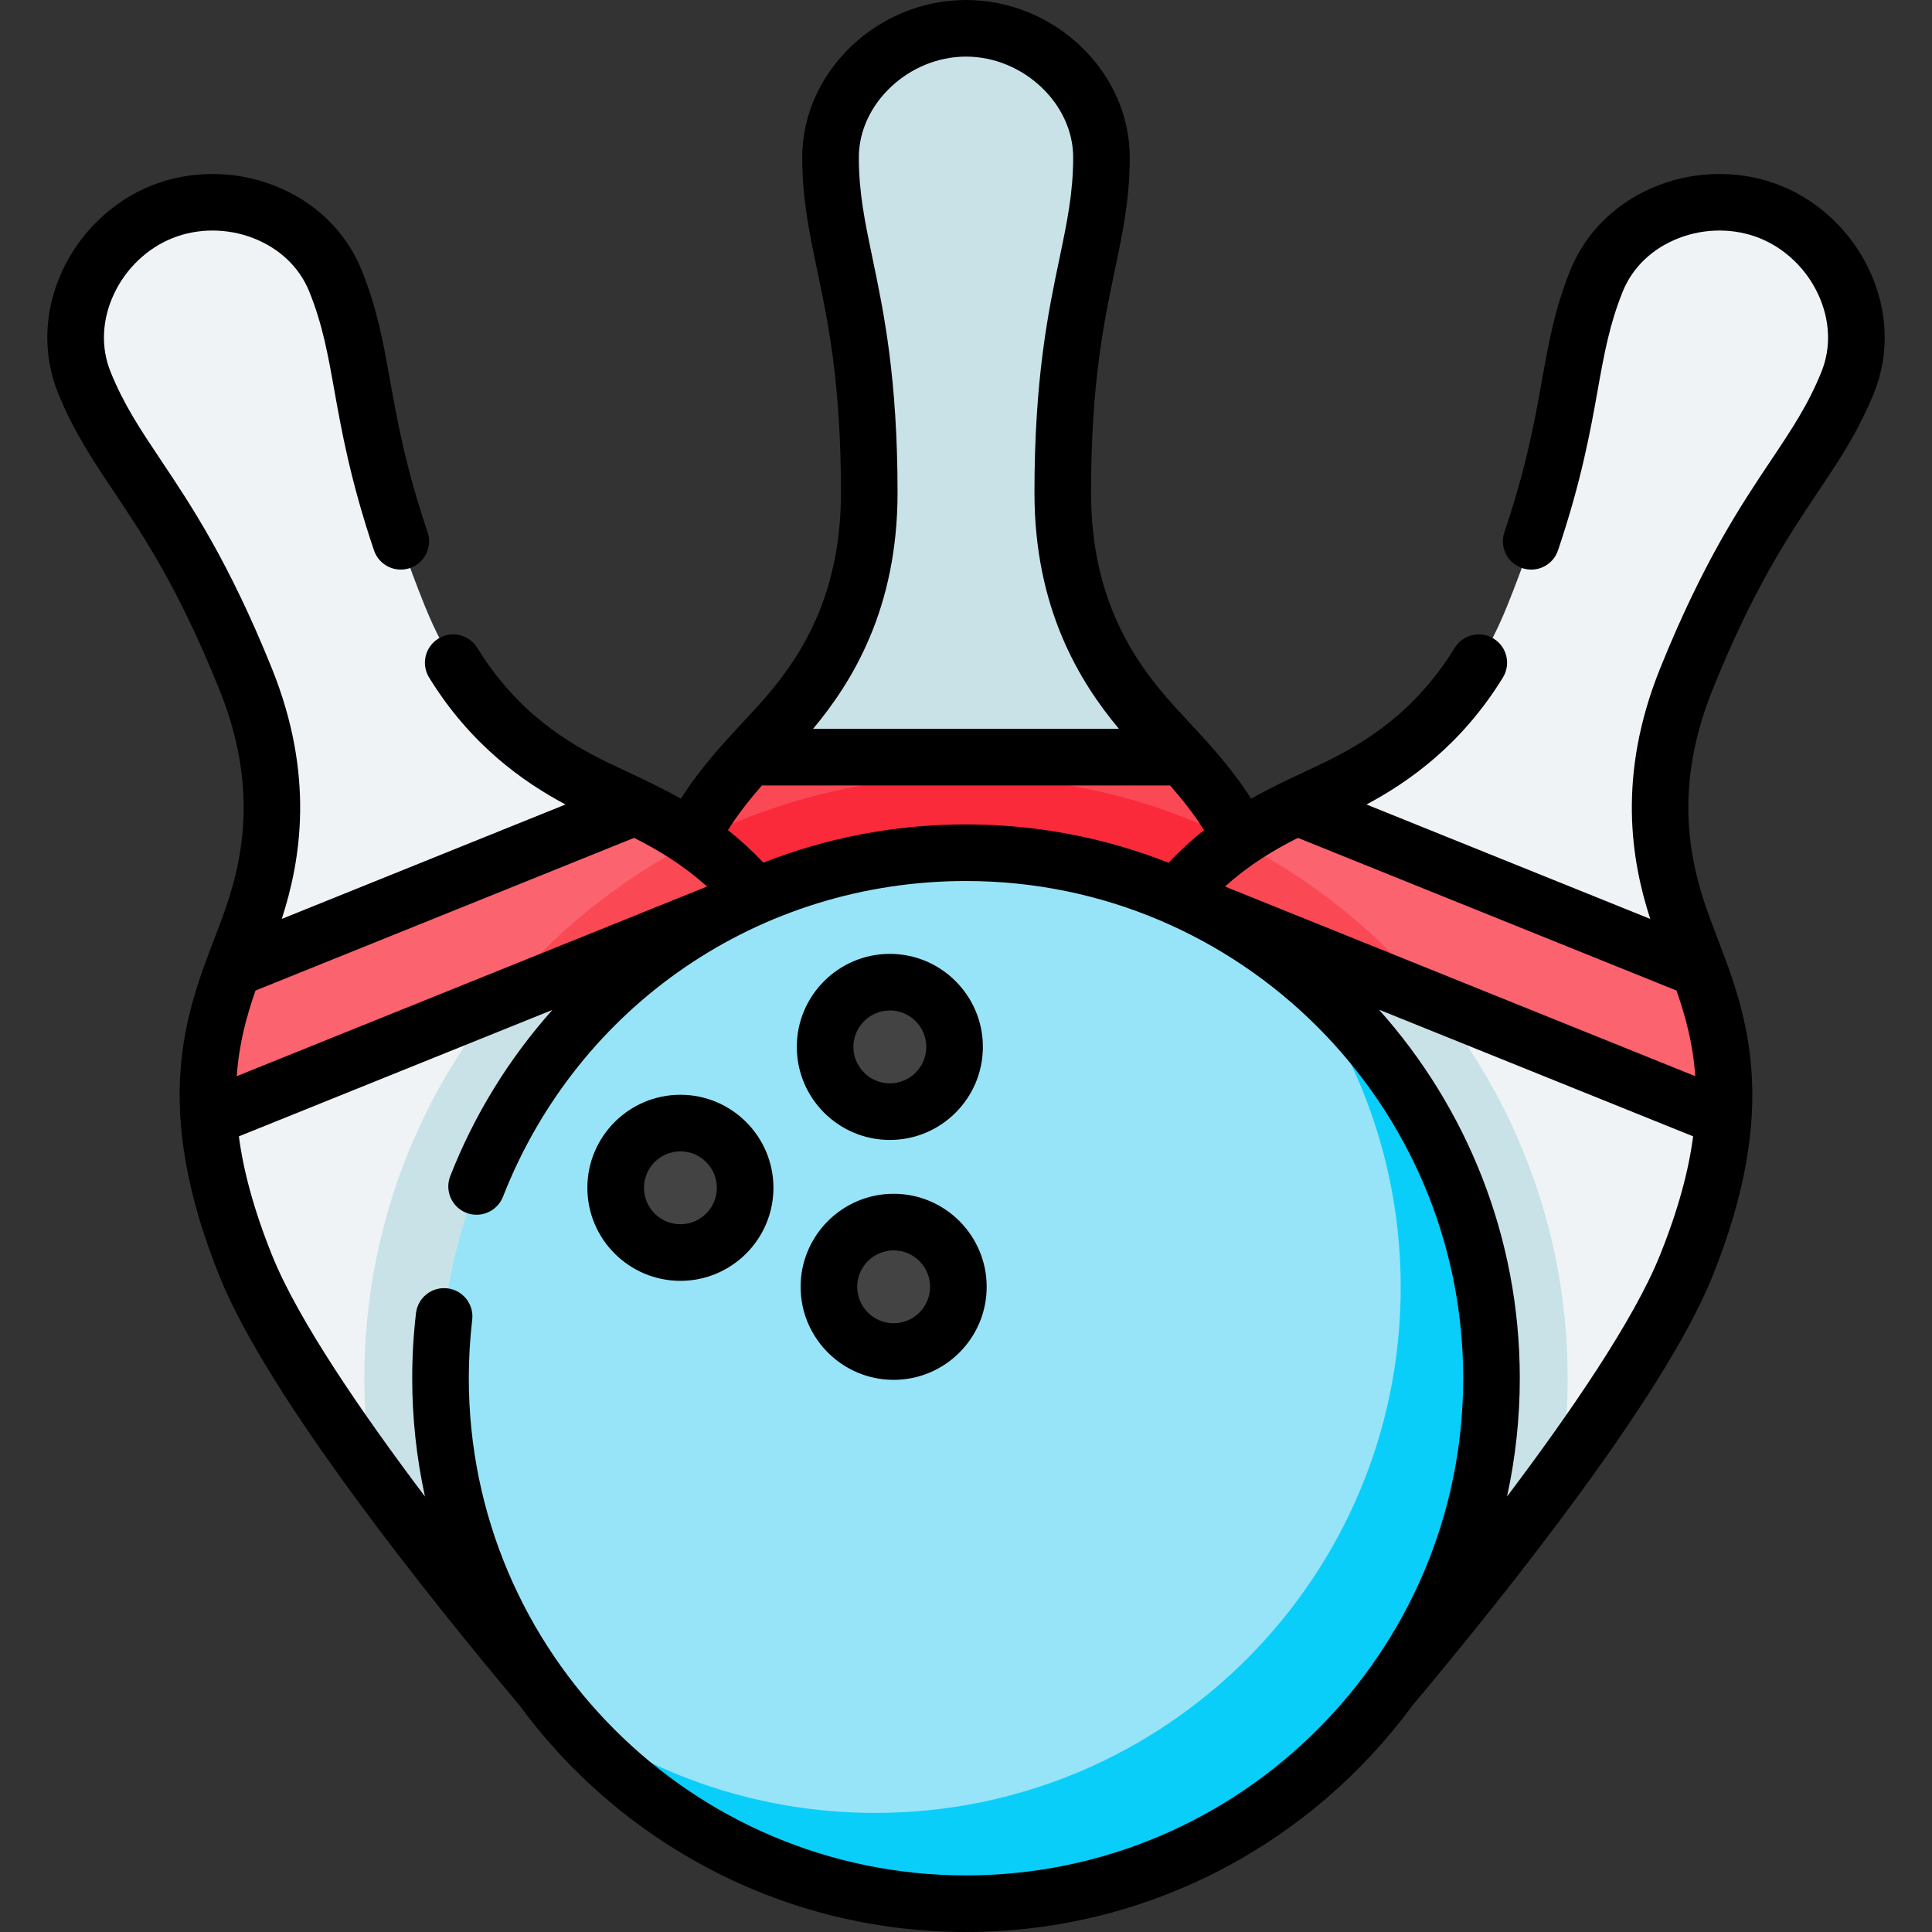 <svg id="Capa_1" enable-background="new 0 0 512 512" height="512" viewBox="0 0 512 512" width="512" xmlns="http://www.w3.org/2000/svg"><rect x="0" y="0" width="512" height="512" fill="#333333" stroke="none"/><g><g><g><path d="m305.572 192.112c-11.082-12.234-23.931-30.769-23.931-61.537 0-50.426 10.256-64.101 10.256-88.887 0-18.882-17.016-34.188-35.897-34.188s-35.897 15.306-35.897 34.187c0 24.786 10.256 38.461 10.256 88.887 0 30.769-12.849 49.304-23.931 61.537-15.051 16.616-34.187 32.478-34.187 82.904 0 46.153 37.606 152.989 37.606 152.989h92.306s37.606-106.836 37.606-152.989c0-50.425-19.136-66.287-34.187-82.903z" fill="#c9e2e7"/></g><g><path d="m177.748 234.846h156.503c-5.061-15.594-12.947-25.54-20.796-34.187h-114.91c-7.85 8.648-15.735 18.594-20.797 34.187z" fill="#fa4954"/></g><g><path d="m182.109 223.983c-1.604 3.305-3.074 6.9-4.361 10.863h156.503c-1.286-3.963-2.756-7.558-4.361-10.863-22.102-11.609-47.241-18.191-73.891-18.191s-51.788 6.583-73.89 18.191z" fill="#fa2a3b"/></g></g><g><g><path d="m446.096 245.929c-5.702-15.491-10.687-37.486.821-66.022 18.86-46.767 33.486-55.613 42.756-78.6 7.062-17.511-2.994-38.07-20.505-45.132s-39.016.77-46.078 18.281c-9.27 22.987-4.873 39.505-23.733 86.272-11.508 28.536-30.357 40.92-45.21 48.121-20.173 9.78-43.853 17.335-62.713 64.101-17.262 42.803-22.342 155.951-22.342 155.951l85.607 34.523s74.834-85.017 92.096-127.821c18.86-46.766 7.045-68.635-.699-89.674z" fill="#eff3f5"/></g><g><path d="m415.445 365.238c0-62.123-35.715-116.054-87.688-142.358-12.646 8.818-25.307 22.753-36.323 50.07-17.262 42.803-22.342 155.951-22.342 155.951l85.607 34.523s31.851-36.187 58.788-73.23c1.284-8.133 1.958-16.467 1.958-24.956z" fill="#c9e2e7"/></g><g><path d="m311.566 237.755 145.145 58.533c1.138-16.355-2.455-28.528-6.5-39.484l-106.571-42.978c-10.515 5.085-21.548 11.36-32.074 23.929z" fill="#fb636f"/></g><g><path d="m327.76 222.881c-5.439 3.793-10.881 8.531-16.193 14.874l68.702 27.706c-14.214-17.667-32.106-32.253-52.509-42.58z" fill="#fa4954"/></g></g><g><g><path d="m65.904 245.929c5.702-15.491 10.687-37.486-.821-66.022-18.86-46.767-33.486-55.613-42.756-78.6-7.062-17.511 2.994-38.07 20.505-45.132s39.016.77 46.078 18.281c9.27 22.987 4.873 39.505 23.733 86.272 11.508 28.536 30.357 40.92 45.21 48.121 20.173 9.78 43.853 17.335 62.713 64.101 17.262 42.803 22.342 155.951 22.342 155.951l-85.607 34.523s-74.834-85.017-92.096-127.821c-18.86-46.766-7.045-68.635.699-89.674z" fill="#eff3f5"/></g><g><path d="m96.555 365.238c0-62.123 35.715-116.054 87.688-142.358 12.646 8.818 25.307 22.753 36.323 50.07 17.262 42.803 22.342 155.951 22.342 155.951l-85.607 34.523s-31.851-36.187-58.788-73.23c-1.284-8.133-1.958-16.467-1.958-24.956z" fill="#c9e2e7"/></g><g><path d="m200.434 237.755-145.145 58.534c-1.138-16.355 2.455-28.528 6.5-39.484l106.571-42.978c10.515 5.084 21.548 11.359 32.074 23.928z" fill="#fb636f"/></g><g><path d="m184.24 222.881c5.439 3.793 10.881 8.531 16.193 14.874l-68.702 27.706c14.214-17.667 32.106-32.253 52.509-42.58z" fill="#fa4954"/></g></g><g><g><circle cx="256" cy="365.238" fill="#97e4f9" r="139.262"/></g><g><path d="m341.708 255.471c18.479 23.633 29.495 53.383 29.495 85.708 0 76.912-62.35 139.262-139.262 139.262-32.325 0-62.075-11.016-85.708-29.495 25.489 32.598 65.179 53.554 109.767 53.554 76.912 0 139.262-62.35 139.262-139.262 0-44.588-20.956-84.278-53.554-109.767z" fill="#0acefa"/></g><g><circle cx="235.817" cy="277.442" fill="#434343" r="17.155"/></g><g><circle cx="180.314" cy="314.781" fill="#434343" r="17.155"/></g><g><circle cx="236.826" cy="341.018" fill="#434343" r="17.155"/></g></g><g><path d="m495.435 71.664c-4.722-10.153-13.273-18.332-23.457-22.438-10.187-4.114-22.022-4.158-32.47-.119-10.91 4.216-19.211 12.224-23.374 22.547-4.111 10.192-5.686 18.99-7.508 29.178-1.922 10.74-4.1 22.913-9.948 40.219-1.326 3.924.78 8.18 4.705 9.506s8.181-.78 9.506-4.705c6.206-18.366 8.588-31.68 10.502-42.379 1.745-9.753 3.124-17.457 6.654-26.209 2.593-6.432 7.874-11.463 14.869-14.167 6.934-2.68 14.751-2.667 21.451.038 6.696 2.7 12.333 8.113 15.468 14.853 3.161 6.798 3.474 14.084.881 20.516-3.529 8.75-7.878 15.252-13.384 23.486-8.014 11.983-17.987 26.896-29.365 55.114-11.459 28.404-7.672 50.891-2.636 66.418l-75.19-30.322c11-5.879 25.06-15.617 36.146-33.648 2.169-3.529 1.067-8.148-2.461-10.317-3.53-2.17-8.148-1.066-10.317 2.461-10.571 17.194-24.059 25.281-34.628 30.405-1.692.82-3.41 1.625-5.148 2.438-4.54 2.126-9.303 4.362-14.17 7.112-5.266-8.226-11.195-14.61-16.561-20.378-1.31-1.409-2.605-2.801-3.872-4.2-10.237-11.3-21.988-27.935-21.988-56.504 0-28.864 3.352-44.881 6.309-59.013 2.12-10.129 3.951-18.877 3.951-29.867 0-22.597-19.875-41.689-43.4-41.689s-43.4 19.092-43.4 41.69c0 10.989 1.831 19.737 3.951 29.867 2.957 14.132 6.309 30.149 6.309 59.013 0 28.57-11.75 45.205-21.989 56.506-1.266 1.397-2.561 2.79-3.871 4.198-5.366 5.768-11.294 12.153-16.561 20.378-4.866-2.75-9.63-4.986-14.17-7.112-1.738-.814-3.456-1.618-5.147-2.438-10.57-5.125-24.058-13.212-34.628-30.406-2.169-3.528-6.788-4.631-10.317-2.461-3.528 2.169-4.63 6.789-2.461 10.317 11.086 18.031 25.146 27.768 36.146 33.648l-75.19 30.322c5.036-15.53 8.823-38.016-2.635-66.417-11.379-28.219-21.352-43.132-29.366-55.115-5.506-8.233-9.855-14.736-13.384-23.485-2.594-6.432-2.281-13.718.88-20.517 3.135-6.739 8.772-12.153 15.472-14.854 6.695-2.704 14.512-2.716 21.447-.037 6.995 2.704 12.275 7.734 14.869 14.167 3.53 8.751 4.909 16.456 6.654 26.208 1.915 10.699 4.297 24.013 10.502 42.379 1.326 3.925 5.586 6.029 9.506 4.705 3.924-1.326 6.03-5.582 4.705-9.506-5.848-17.307-8.026-29.479-9.948-40.219-1.823-10.188-3.397-18.986-7.508-29.177-4.163-10.325-12.464-18.333-23.374-22.548-10.449-4.039-22.283-3.994-32.467.117-10.187 4.107-18.738 12.287-23.46 22.439-4.931 10.603-5.354 22.127-1.191 32.452 4.11 10.188 9.076 17.614 14.827 26.213 8.027 12.002 17.124 25.606 27.923 52.387 10.691 26.5 6.011 46.317.736 60.625-.65 1.769-1.331 3.544-2.019 5.339-7.551 19.706-16.948 44.23 1.403 89.727 12.815 31.759 55.191 84.653 79.28 113.36.002.002.012.002.016.004 26.726 36.488 69.869 60.231 118.46 60.231 48.589 0 91.73-23.741 118.456-60.225.002-.002.012-.002.014-.004 24.089-28.707 66.47-81.606 79.286-113.366 18.35-45.495 8.953-70.02 1.402-89.726-.688-1.795-1.368-3.57-2.021-5.344-5.272-14.303-9.953-34.119.738-60.621 10.799-26.78 19.896-40.384 27.923-52.386 5.75-8.599 10.717-16.026 14.827-26.214 4.164-10.323 3.74-21.848-1.19-32.45zm-170.789 163.279c6.348-5.75 12.848-9.631 19.31-12.902l100.334 40.462c2.392 6.856 4.386 14.142 4.969 22.693zm-86.786-104.373c0-30.417-3.675-47.976-6.627-62.085-2.029-9.698-3.632-17.358-3.632-26.794-.001-14.219 13.27-26.691 28.399-26.691s28.4 12.472 28.4 26.69c0 9.437-1.603 17.096-3.632 26.794-2.953 14.109-6.627 31.669-6.627 62.085 0 30.622 11.922 50.065 22.398 62.589h-81.076c10.475-12.524 22.397-31.967 22.397-62.588zm-35.953 77.589h108.186c3.142 3.59 6.207 7.433 8.995 11.825-3.149 2.493-6.299 5.35-9.422 8.652-16.63-6.556-34.734-10.16-53.665-10.16-18.59 0-36.73 3.461-53.691 10.133-3.115-3.291-6.256-6.139-9.397-8.625 2.787-4.392 5.852-8.235 8.994-11.825zm-134.197 54.344 100.334-40.462c6.462 3.271 12.962 7.152 19.31 12.902l-124.613 50.253c.584-8.551 2.577-15.837 4.969-22.693zm188.29 234.497c-72.654 0-131.762-59.108-131.762-131.762 0-5.176.303-10.39.901-15.497.481-4.114-2.463-7.84-6.577-8.321-4.118-.484-7.84 2.463-8.321 6.577-.665 5.683-1.002 11.484-1.002 17.241 0 10.763 1.175 21.254 3.385 31.364-16.857-22.355-33.614-46.824-40.467-63.807-4.952-12.276-7.668-22.633-8.853-31.651l83.086-33.506c-11.501 12.895-20.679 27.746-27.07 44.044-1.512 3.856.388 8.208 4.245 9.72 3.852 1.511 8.208-.389 9.72-4.245 19.934-50.834 68.103-83.681 122.716-83.681 72.654 0 131.762 59.108 131.762 131.762s-59.109 131.762-131.763 131.762zm143.378-100.404c2.209-10.108 3.384-20.598 3.384-31.359 0-37.473-14.125-71.705-37.32-97.669l83.256 33.575c-1.185 9.018-3.901 19.374-8.853 31.65-6.853 16.983-23.61 41.449-40.467 63.803z"/><path d="m235.817 302.098c13.595 0 24.656-11.061 24.656-24.656s-11.061-24.655-24.656-24.655-24.655 11.061-24.655 24.655c0 13.595 11.06 24.656 24.655 24.656zm0-34.311c5.324 0 9.656 4.332 9.656 9.655 0 5.324-4.332 9.656-9.656 9.656s-9.655-4.332-9.655-9.656 4.331-9.655 9.655-9.655z"/><path d="m180.314 290.125c-13.595 0-24.655 11.061-24.655 24.655 0 13.595 11.061 24.656 24.655 24.656 13.595 0 24.656-11.061 24.656-24.656 0-13.594-11.061-24.655-24.656-24.655zm0 34.311c-5.324 0-9.655-4.332-9.655-9.656s4.332-9.655 9.655-9.655c5.324 0 9.656 4.332 9.656 9.655 0 5.324-4.332 9.656-9.656 9.656z"/><path d="m236.826 316.363c-13.595 0-24.655 11.061-24.655 24.656s11.061 24.655 24.655 24.655c13.595 0 24.656-11.061 24.656-24.655 0-13.596-11.061-24.656-24.656-24.656zm0 34.311c-5.324 0-9.655-4.332-9.655-9.655 0-5.324 4.332-9.656 9.655-9.656 5.324 0 9.656 4.332 9.656 9.656 0 5.323-4.332 9.655-9.656 9.655z"/></g></g></svg>